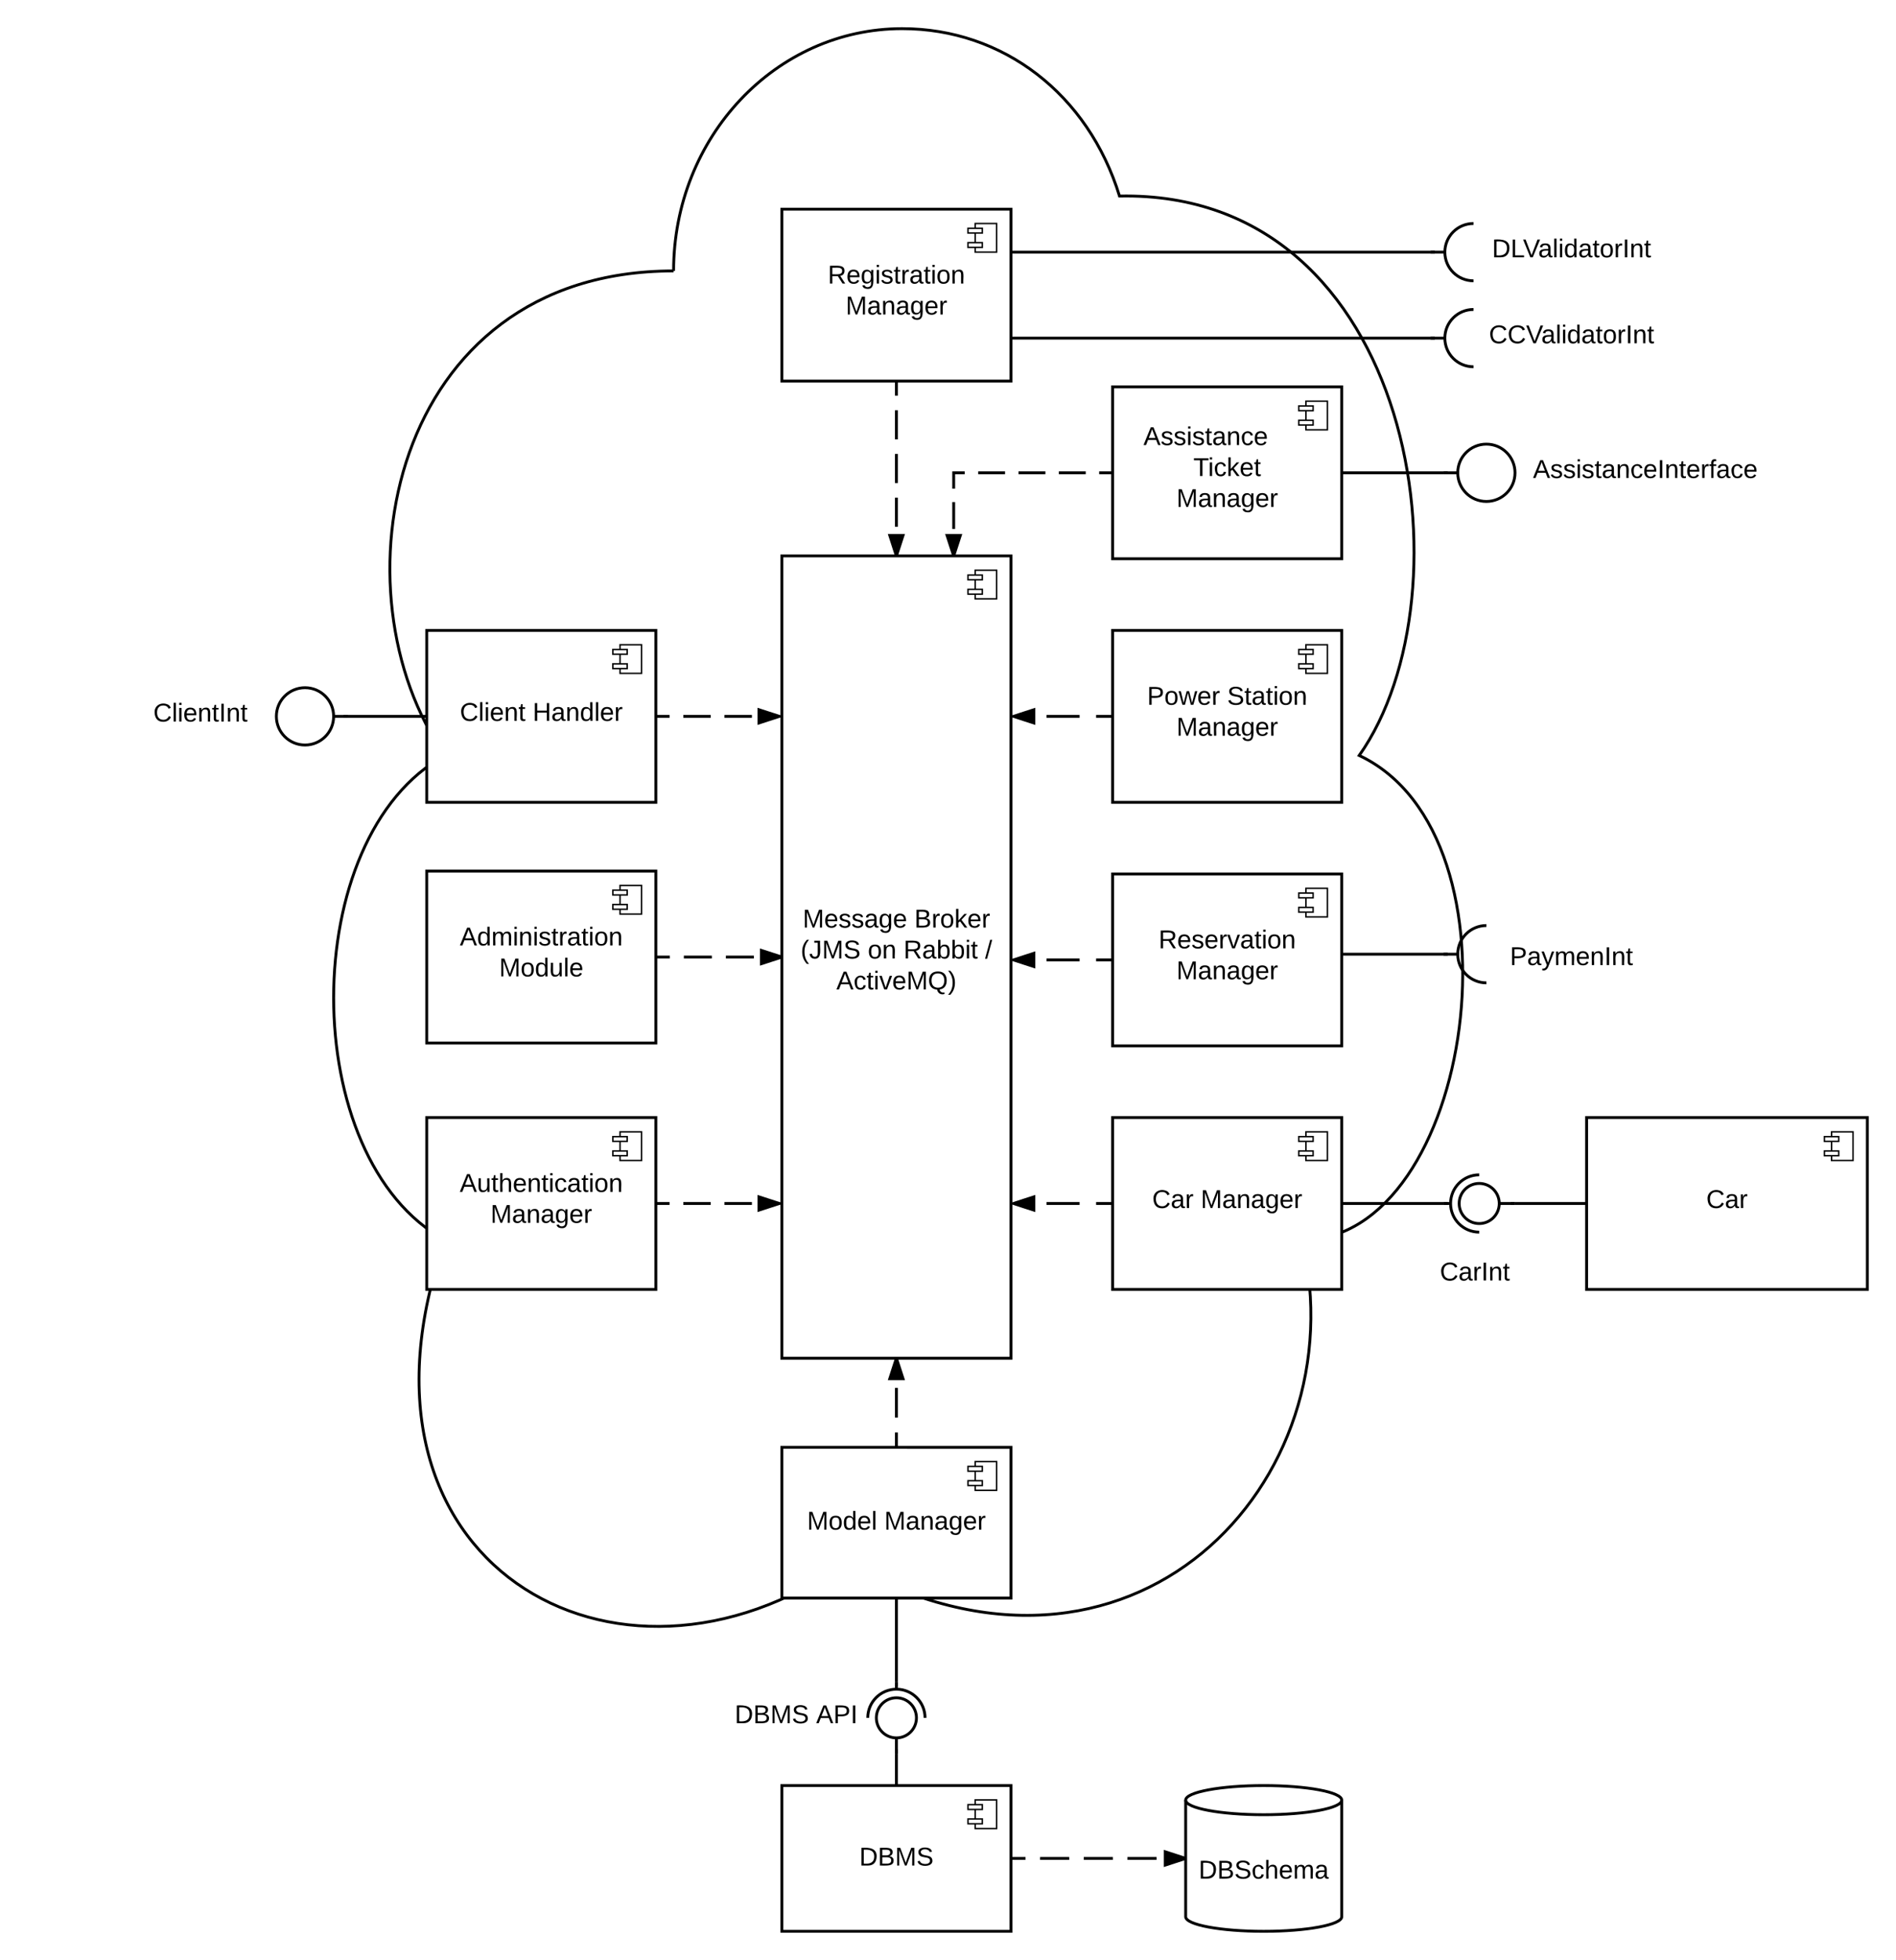 <svg xmlns="http://www.w3.org/2000/svg" xmlns:xlink="http://www.w3.org/1999/xlink" width="1324.06" height="1368"><g transform="translate(-12 -20)"><path d="M0 0h1360v1760H0z" fill="#fff"/><path d="M482.4 209.1C482.4 115.7 553.86 40 642 40c70.52 0 130 45.8 151.8 116.85 207.3-4.12 247.2 277.72 167.4 390.45 119.7 56.37 79.8 338.2-39.9 338.2 39.9 169.1-119.7 338.2-319.2 225.47-159.6 112.73-359.1 0-279.3-225.47-103.74-56.37-103.74-281.83 0-338.2-79.8-112.73-39.9-338.2 159.6-338.2z" stroke="#000" stroke-width="2" fill="#fff"/><use xlink:href="#a" transform="matrix(6.123233995736766e-17,1,-1,6.123233995736766e-17,1036,45) translate(559 399.9)"/><path d="M558 1266.27V1368h160v-101.73z" stroke="#000" stroke-width="2" fill="#fff"/><path d="M708 1276.27h-15v20h15z" stroke="#000" fill="#fff"/><path d="M698 1279.6h-10v3.34h10zm0 10h-10v3.34h10z" stroke="#000" fill="#fff"/><use xlink:href="#b" transform="matrix(1,0,0,1,558,1266.269) translate(54.055 55.837)"/><path d="M1120 800v120h196.06V800z" stroke="#000" stroke-width="2" fill="#fff"/><path d="M1306.06 810h-15v20h15z" stroke="#000" fill="#fff"/><path d="M1296.06 813.33h-10v3.34h10zm0 10h-10v3.34h10z" stroke="#000" fill="#fff"/><use xlink:href="#c" transform="matrix(1,0,0,1,1120,800) translate(83.555 63.15)"/><path d="M950 686h70" stroke="#000" stroke-width="2" fill="none"/><path d="M950 687h-1v-2h1zM1023 687h-3v-2h3z"/><path d="M32 490h240v60H32z" fill="none"/><use xlink:href="#d" transform="matrix(1,0,0,1,32,490) translate(87.075 33.6)"/><path d="M255 520h-10m-40 0c0-11.05 8.95-20 20-20s20 8.95 20 20-8.95 20-20 20-20-8.95-20-20z" stroke="#000" stroke-width="2" fill="#fff"/><path d="M894.48 880.14h294.1v60h-294.1z" fill="none"/><use xlink:href="#e" transform="matrix(1,0,0,1,894.478,880.137) translate(123.05 33.6)"/><path d="M1070 860h-11m-14-20c-11.05 0-20 8.95-20 20s8.95 20 20 20m-20-20h-5" stroke="#000" stroke-width="2" fill="none"/><path d="M1045 874c-7.73 0-14-6.27-14-14s6.27-14 14-14 14 6.27 14 14-6.27 14-14 14z" stroke="#000" stroke-width="2" fill="#fff"/><path d="M1045 840c-11.05 0-20 8.95-20 20s8.95 20 20 20 20-8.95 20-20-8.95-20-20-20z" fill="none"/><path d="M310 800v120h160V800z" stroke="#000" stroke-width="2" fill="#fff"/><path d="M460 810h-15v20h15z" stroke="#000" fill="#fff"/><path d="M450 813.33h-10v3.34h10zm0 10h-10v3.34h10z" stroke="#000" fill="#fff"/><use xlink:href="#f" transform="matrix(1,0,0,1,310,800) translate(23.055 51.9)"/><use xlink:href="#g" transform="matrix(1,0,0,1,310,800) translate(44.555 73.5)"/><path d="M558 166v120h160V166z" stroke="#000" stroke-width="2" fill="#fff"/><path d="M708 176h-15v20h15z" stroke="#000" fill="#fff"/><path d="M698 179.33h-10v3.34h10zm0 10h-10v3.34h10z" stroke="#000" fill="#fff"/><use xlink:href="#h" transform="matrix(1,0,0,1,558,166) translate(32.105 51.9)"/><use xlink:href="#g" transform="matrix(1,0,0,1,558,166) translate(44.555 73.5)"/><path d="M789 630v120h160V630z" stroke="#000" stroke-width="2" fill="#fff"/><path d="M939 640h-15v20h15z" stroke="#000" fill="#fff"/><path d="M929 643.33h-10v3.34h10zm0 10h-10v3.34h10z" stroke="#000" fill="#fff"/><use xlink:href="#i" transform="matrix(1,0,0,1,789,630) translate(32.08 51.9)"/><use xlink:href="#g" transform="matrix(1,0,0,1,789,630) translate(44.555 73.5)"/><path d="M789 800v120h160V800z" stroke="#000" stroke-width="2" fill="#fff"/><path d="M939 810h-15v20h15z" stroke="#000" fill="#fff"/><path d="M929 813.33h-10v3.34h10zm0 10h-10v3.34h10z" stroke="#000" fill="#fff"/><use xlink:href="#j" transform="matrix(1,0,0,1,789,800) translate(27.605 63.15)"/><use xlink:href="#g" transform="matrix(1,0,0,1,789,800) translate(61.505 63.15)"/><path d="M310 460v120h160V460z" stroke="#000" stroke-width="2" fill="#fff"/><path d="M460 470h-15v20h15z" stroke="#000" fill="#fff"/><path d="M450 473.33h-10v3.34h10zm0 10h-10v3.34h10z" stroke="#000" fill="#fff"/><use xlink:href="#k" transform="matrix(1,0,0,1,310,460) translate(23.155 63.15)"/><use xlink:href="#l" transform="matrix(1,0,0,1,310,460) translate(74.005 63.15)"/><path d="M310 520h-55" stroke="#000" stroke-width="2" fill="none"/><path d="M255 521h-3v-2h3z"/><path d="M718 196h293" stroke="#000" stroke-width="2" fill="none"/><path d="M1014 197h-3v-2h3z"/><path d="M558 1030.17v105.24h160v-105.23z" stroke="#000" stroke-width="2" fill="#fff"/><path d="M708 1040.17h-15v20h15z" stroke="#000" fill="#fff"/><path d="M698 1043.5h-10v3.34h10zm0 10h-10v3.34h10z" stroke="#000" fill="#fff"/><use xlink:href="#m" transform="matrix(1,0,0,1,558,1030.174) translate(17.605 57.462)"/><use xlink:href="#g" transform="matrix(1,0,0,1,558,1030.174) translate(71.505 57.462)"/><path d="M949 860h71" stroke="#000" stroke-width="2" fill="none"/><path d="M1023 861h-3v-2h3z"/><path d="M718 256h293" stroke="#000" stroke-width="2" fill="none"/><path d="M1014 257h-3v-2h3z"/><path d="M638 1135.4v58.6" stroke="#000" stroke-width="2" fill="none"/><path d="M639 1197h-2v-3h2z"/><path d="M638 1266.27V1244" stroke="#000" stroke-width="2" fill="none"/><path d="M639 1244h-2v-3h2z"/><path d="M310 628v120h160V628z" stroke="#000" stroke-width="2" fill="#fff"/><path d="M460 638h-15v20h15z" stroke="#000" fill="#fff"/><path d="M450 641.33h-10v3.34h10zm0 10h-10v3.34h10z" stroke="#000" fill="#fff"/><use xlink:href="#n" transform="matrix(1,0,0,1,310,628) translate(23.13 51.9)"/><use xlink:href="#o" transform="matrix(1,0,0,1,310,628) translate(50.555 73.5)"/><path d="M448 1193.65h240v50.87H448z" fill="none"/><use xlink:href="#p" transform="matrix(1,0,0,1,448,1193.652) translate(77.05 29.1)"/><use xlink:href="#q" transform="matrix(1,0,0,1,448,1193.652) translate(133.95 29.1)"/><path d="M638 1244v-11m20-14c0-11.05-8.95-20-20-20s-20 8.95-20 20m20-20v-5" stroke="#000" stroke-width="2" fill="none"/><path d="M624 1219c0-7.73 6.27-14 14-14s14 6.27 14 14-6.27 14-14 14-14-6.27-14-14z" stroke="#000" stroke-width="2" fill="#fff"/><path d="M658 1219c0-11.05-8.95-20-20-20s-20 8.95-20 20 8.95 20 20 20 20-8.95 20-20z" fill="none"/><path d="M789 460v120h160V460z" stroke="#000" stroke-width="2" fill="#fff"/><path d="M939 470h-15v20h15z" stroke="#000" fill="#fff"/><path d="M929 473.33h-10v3.34h10zm0 10h-10v3.34h10z" stroke="#000" fill="#fff"/><use xlink:href="#r" transform="matrix(1,0,0,1,789,460) translate(24.08 51.9)"/><use xlink:href="#s" transform="matrix(1,0,0,1,789,460) translate(79.98 51.9)"/><use xlink:href="#g" transform="matrix(1,0,0,1,789,460) translate(44.555 73.5)"/><path d="M558 408v560h160V408z" stroke="#000" stroke-width="2" fill="#fff"/><path d="M708 418h-15v20h15z" stroke="#000" fill="#fff"/><path d="M698 421.33h-10v3.34h10zm0 10h-10v3.34h10z" stroke="#000" fill="#fff"/><use xlink:href="#t" transform="matrix(1,0,0,1,558,408) translate(14.58 259.4)"/><use xlink:href="#u" transform="matrix(1,0,0,1,558,408) translate(92.53 259.4)"/><use xlink:href="#v" transform="matrix(1,0,0,1,558,408) translate(13.105 281)"/><use xlink:href="#w" transform="matrix(1,0,0,1,558,408) translate(60.005 281)"/><use xlink:href="#x" transform="matrix(1,0,0,1,558,408) translate(85.005 281)"/><use xlink:href="#y" transform="matrix(1,0,0,1,558,408) translate(141.905 281)"/><use xlink:href="#z" transform="matrix(1,0,0,1,558,408) translate(38.08 302.6)"/><path d="M789 860h-69.25" fill="none"/><path d="M789 860h-11.54m-11.54 0h-23.1m-11.53 0h-11.55" stroke="#000" stroke-width="2" fill="none"/><path d="M734 864.64L719.76 860l14.26-4.64z"/><path d="M735 866l-17-5.52v-.96l17-5.53zM723 860l10.03 3.26v-6.52z"/><path d="M789 690h-69.25" fill="none"/><path d="M789 690h-11.54m-11.54 0h-23.1m-11.53 0h-11.55" stroke="#000" stroke-width="2" fill="none"/><path d="M734 694.64L719.76 690l14.26-4.64z"/><path d="M735 696l-17-5.52v-.96l17-5.53zM723 690l10.03 3.26v-6.52z"/><path d="M789 520h-69.25" fill="none"/><path d="M789 520h-11.54m-11.54 0h-23.1m-11.53 0h-11.55" stroke="#000" stroke-width="2" fill="none"/><path d="M734 524.64L719.76 520l14.26-4.64z"/><path d="M735 526l-17-5.52v-.96l17-5.53zM723 520l10.03 3.26v-6.52z"/><path d="M470 688h88" fill="none"/><path d="M470 688h9.78m9.78 0h19.55m9.8 0h19.54m9.78 0H558" stroke="#000" stroke-width="2" fill="none"/><path d="M558 688l-14.27 4.64v-9.28z"/><path d="M558 686.95v2.1L542.73 694v-12zm-13.27 4.3l10.03-3.25-10.03-3.26z"/><path d="M638 286v122" fill="none"/><path d="M638 286v10.17m0 10.16v20.34m0 10.16v20.34m0 10.16v20.34m0 10.16V408" stroke="#000" stroke-width="2" fill="none"/><path d="M638 408l-4.64-14.27h9.28z"/><path d="M639.05 408h-2.1L632 392.73h12zm-4.3-13.27l3.25 10.03 3.26-10.03z"/><path d="M470 520h86.25" fill="none"/><path d="M470 520h9.58m9.6 0h19.16m9.58 0h19.17m9.57 0h9.58" stroke="#000" stroke-width="2" fill="none"/><path d="M556.25 520L542 524.64v-9.28z"/><path d="M558 519.52v.96L541 526v-12zm-15 3.74L553 520 543 516.74z"/><path d="M638 1030.17V968" fill="none"/><path d="M638 1030.17v-10.36m0-10.35v-20.73m0-10.36V968" stroke="#000" stroke-width="2" fill="none"/><path d="M642.64 982.27h-9.28L638 968z"/><path d="M644 983.27h-12l4.95-15.27h2.1zm-9.26-2h6.52L638 971.24z"/><path d="M470 860h86.25" fill="none"/><path d="M470 860h9.58m9.6 0h19.16m9.58 0h19.17m9.57 0h9.58" stroke="#000" stroke-width="2" fill="none"/><path d="M556.25 860L542 864.64v-9.28z"/><path d="M558 859.52v.96L541 866v-12zm-15 3.74L553 860 543 856.74z"/><path d="M949 1357.83c0 5.62-24.4 10.17-54.5 10.17s-54.5-4.55-54.5-10.17v-81.4c0-5.6 24.4-10.16 54.5-10.16s54.5 4.55 54.5 10.17z" stroke="#000" stroke-width="2" fill="#fff"/><path d="M949 1276.44c0 5.62-24.4 10.18-54.5 10.18s-54.5-4.56-54.5-10.18" stroke="#000" stroke-width="2" fill="none"/><use xlink:href="#A" transform="matrix(1,0,0,1,845,1291.615) translate(4.05 39.6)"/><path d="M718 1317.13h122" fill="none"/><path d="M718 1317.13h10.17m10.16 0h20.34m10.16 0h20.34m10.16 0h20.34m10.16 0H840" stroke="#000" stroke-width="2" fill="none"/><path d="M840 1317.13l-14.27 4.64v-9.27z"/><path d="M840 1316.08v2.1l-15.27 4.97v-12.03zm-13.27 4.3l10.03-3.25-10.03-3.25z"/><path d="M962 166h294.1v60H962z" fill="none"/><use xlink:href="#B" transform="matrix(1,0,0,1,962,166) translate(91.95 33.6)"/><g fill="none"><path d="M1021 196h-10m30 20c-11.05 0-20-8.95-20-20s8.95-20 20-20" stroke="#000" stroke-width="2"/><path d="M1041 216c-11.05 0-20-8.95-20-20s8.95-20 20-20z"/></g><path d="M962 226h294.1v60H962z" fill="none"/><use xlink:href="#C" transform="matrix(1,0,0,1,962,226) translate(89.8 33.6)"/><g fill="none"><path d="M1021 256h-10m30 20c-11.05 0-20-8.95-20-20s8.95-20 20-20" stroke="#000" stroke-width="2"/><path d="M1041 276c-11.05 0-20-8.95-20-20s8.95-20 20-20z"/></g><path d="M961.9 660H1256v60H961.9z" fill="none"/><g><use xlink:href="#D" transform="matrix(1,0,0,1,961.906,660) translate(104.525 33.6)"/></g><g fill="none"><path d="M1030 686h-10m30 20c-11.05 0-20-8.95-20-20s8.95-20 20-20" stroke="#000" stroke-width="2"/><path d="M1050 706c-11.05 0-20-8.95-20-20s8.95-20 20-20z"/></g><path d="M1120 860h-50" stroke="#000" stroke-width="2" fill="none"/><path d="M1070 861h-3v-2h3z"/><path d="M789 290v120h160V290z" stroke="#000" stroke-width="2" fill="#fff"/><path d="M939 300h-15v20h15z" stroke="#000" fill="#fff"/><path d="M929 303.33h-10v3.34h10zm0 10h-10v3.34h10z" stroke="#000" fill="#fff"/><g><use xlink:href="#E" transform="matrix(1,0,0,1,789,290) translate(21.53 40.65)"/><use xlink:href="#F" transform="matrix(1,0,0,1,789,290) translate(56.38 62.25)"/><use xlink:href="#G" transform="matrix(1,0,0,1,789,290) translate(44.555 83.85)"/></g><path d="M789 350H678v58" fill="none"/><path d="M789 350h-9.4m-9.38 0h-18.78m-9.38 0h-18.78m-9.4 0h-18.77m-9.38 0H678v11.06m0 9.38v18.78m0 9.4V408" stroke="#000" stroke-width="2" fill="none"/><path d="M678 408l-4.64-14.27h9.28z"/><path d="M679.05 408h-2.1L672 392.73h12zm-4.3-13.27l3.25 10.03 3.26-10.03z"/><path d="M949 350h71" stroke="#000" stroke-width="2" fill="none"/><path d="M1023 351h-3v-2h3z"/><path d="M1041 320h240v60h-240z" fill="none"/><g><use xlink:href="#H" transform="matrix(1,0,0,1,1041,320) translate(41.55 33.6)"/></g><path d="M1020 350h10m40 0c0 11.05-8.95 20-20 20s-20-8.95-20-20 8.95-20 20-20 20 8.95 20 20z" stroke="#000" stroke-width="2" fill="#fff"/><defs><path d="M30-248c118-7 216 8 213 122C240-48 200 0 122 0H30v-248zM63-27c89 8 146-16 146-99s-60-101-146-95v194" id="I"/><path d="M160-131c35 5 61 23 61 61C221 17 115-2 30 0v-248c76 3 177-17 177 60 0 33-19 50-47 57zm-97-11c50-1 110 9 110-42 0-47-63-36-110-37v79zm0 115c55-2 124 14 124-45 0-56-70-42-124-44v89" id="J"/><path d="M240 0l2-218c-23 76-54 145-80 218h-23L58-218 59 0H30v-248h44l77 211c21-75 51-140 76-211h43V0h-30" id="K"/><path d="M185-189c-5-48-123-54-124 2 14 75 158 14 163 119 3 78-121 87-175 55-17-10-28-26-33-46l33-7c5 56 141 63 141-1 0-78-155-14-162-118-5-82 145-84 179-34 5 7 8 16 11 25" id="L"/><g id="b"><use transform="matrix(0.05,0,0,0.05,0,0)" xlink:href="#I"/><use transform="matrix(0.05,0,0,0.05,12.95,0)" xlink:href="#J"/><use transform="matrix(0.05,0,0,0.05,24.95,0)" xlink:href="#K"/><use transform="matrix(0.05,0,0,0.05,39.9,0)" xlink:href="#L"/></g><path d="M212-179c-10-28-35-45-73-45-59 0-87 40-87 99 0 60 29 101 89 101 43 0 62-24 78-52l27 14C228-24 195 4 139 4 59 4 22-46 18-125c-6-104 99-153 187-111 19 9 31 26 39 46" id="M"/><path d="M141-36C126-15 110 5 73 4 37 3 15-17 15-53c-1-64 63-63 125-63 3-35-9-54-41-54-24 1-41 7-42 31l-33-3c5-37 33-52 76-52 45 0 72 20 72 64v82c-1 20 7 32 28 27v20c-31 9-61-2-59-35zM48-53c0 20 12 33 32 33 41-3 63-29 60-74-43 2-92-5-92 41" id="N"/><path d="M114-163C36-179 61-72 57 0H25l-1-190h30c1 12-1 29 2 39 6-27 23-49 58-41v29" id="O"/><g id="c"><use transform="matrix(0.05,0,0,0.05,0,0)" xlink:href="#M"/><use transform="matrix(0.05,0,0,0.05,12.95,0)" xlink:href="#N"/><use transform="matrix(0.05,0,0,0.05,22.95,0)" xlink:href="#O"/></g><path d="M24 0v-261h32V0H24" id="P"/><path d="M24-231v-30h32v30H24zM24 0v-190h32V0H24" id="Q"/><path d="M100-194c63 0 86 42 84 106H49c0 40 14 67 53 68 26 1 43-12 49-29l28 8c-11 28-37 45-77 45C44 4 14-33 15-96c1-61 26-98 85-98zm52 81c6-60-76-77-97-28-3 7-6 17-6 28h103" id="R"/><path d="M117-194c89-4 53 116 60 194h-32v-121c0-31-8-49-39-48C34-167 62-67 57 0H25l-1-190h30c1 10-1 24 2 32 11-22 29-35 61-36" id="S"/><path d="M59-47c-2 24 18 29 38 22v24C64 9 27 4 27-40v-127H5v-23h24l9-43h21v43h35v23H59v120" id="T"/><path d="M33 0v-248h34V0H33" id="U"/><g id="d"><use transform="matrix(0.05,0,0,0.05,0,0)" xlink:href="#M"/><use transform="matrix(0.05,0,0,0.05,12.95,0)" xlink:href="#P"/><use transform="matrix(0.05,0,0,0.05,16.9,0)" xlink:href="#Q"/><use transform="matrix(0.05,0,0,0.05,20.85,0)" xlink:href="#R"/><use transform="matrix(0.05,0,0,0.05,30.85,0)" xlink:href="#S"/><use transform="matrix(0.05,0,0,0.05,40.85,0)" xlink:href="#T"/><use transform="matrix(0.05,0,0,0.05,45.85,0)" xlink:href="#U"/><use transform="matrix(0.05,0,0,0.05,50.85,0)" xlink:href="#S"/><use transform="matrix(0.05,0,0,0.05,60.85,0)" xlink:href="#T"/></g><g id="e"><use transform="matrix(0.05,0,0,0.05,0,0)" xlink:href="#M"/><use transform="matrix(0.05,0,0,0.05,12.95,0)" xlink:href="#N"/><use transform="matrix(0.05,0,0,0.05,22.95,0)" xlink:href="#O"/><use transform="matrix(0.05,0,0,0.05,28.9,0)" xlink:href="#U"/><use transform="matrix(0.05,0,0,0.05,33.9,0)" xlink:href="#S"/><use transform="matrix(0.05,0,0,0.05,43.9,0)" xlink:href="#T"/></g><path d="M205 0l-28-72H64L36 0H1l101-248h38L239 0h-34zm-38-99l-47-123c-12 45-31 82-46 123h93" id="V"/><path d="M84 4C-5 8 30-112 23-190h32v120c0 31 7 50 39 49 72-2 45-101 50-169h31l1 190h-30c-1-10 1-25-2-33-11 22-28 36-60 37" id="W"/><path d="M106-169C34-169 62-67 57 0H25v-261h32l-1 103c12-21 28-36 61-36 89 0 53 116 60 194h-32v-121c2-32-8-49-39-48" id="X"/><path d="M96-169c-40 0-48 33-48 73s9 75 48 75c24 0 41-14 43-38l32 2c-6 37-31 61-74 61-59 0-76-41-82-99-10-93 101-131 147-64 4 7 5 14 7 22l-32 3c-4-21-16-35-41-35" id="Y"/><path d="M100-194c62-1 85 37 85 99 1 63-27 99-86 99S16-35 15-95c0-66 28-99 85-99zM99-20c44 1 53-31 53-75 0-43-8-75-51-75s-53 32-53 75 10 74 51 75" id="Z"/><g id="f"><use transform="matrix(0.05,0,0,0.05,0,0)" xlink:href="#V"/><use transform="matrix(0.05,0,0,0.05,12,0)" xlink:href="#W"/><use transform="matrix(0.05,0,0,0.05,22,0)" xlink:href="#T"/><use transform="matrix(0.05,0,0,0.05,27,0)" xlink:href="#X"/><use transform="matrix(0.05,0,0,0.05,37,0)" xlink:href="#R"/><use transform="matrix(0.05,0,0,0.05,47,0)" xlink:href="#S"/><use transform="matrix(0.05,0,0,0.05,57,0)" xlink:href="#T"/><use transform="matrix(0.05,0,0,0.05,62,0)" xlink:href="#Q"/><use transform="matrix(0.05,0,0,0.05,65.95,0)" xlink:href="#Y"/><use transform="matrix(0.05,0,0,0.05,74.95,0)" xlink:href="#N"/><use transform="matrix(0.05,0,0,0.05,84.95,0)" xlink:href="#T"/><use transform="matrix(0.05,0,0,0.05,89.95,0)" xlink:href="#Q"/><use transform="matrix(0.05,0,0,0.05,93.9,0)" xlink:href="#Z"/><use transform="matrix(0.05,0,0,0.05,103.9,0)" xlink:href="#S"/></g><path d="M177-190C167-65 218 103 67 71c-23-6-38-20-44-43l32-5c15 47 100 32 89-28v-30C133-14 115 1 83 1 29 1 15-40 15-95c0-56 16-97 71-98 29-1 48 16 59 35 1-10 0-23 2-32h30zM94-22c36 0 50-32 50-73 0-42-14-75-50-75-39 0-46 34-46 75s6 73 46 73" id="aa"/><g id="g"><use transform="matrix(0.05,0,0,0.05,0,0)" xlink:href="#K"/><use transform="matrix(0.05,0,0,0.05,14.95,0)" xlink:href="#N"/><use transform="matrix(0.05,0,0,0.05,24.95,0)" xlink:href="#S"/><use transform="matrix(0.05,0,0,0.05,34.95,0)" xlink:href="#N"/><use transform="matrix(0.05,0,0,0.05,44.95,0)" xlink:href="#aa"/><use transform="matrix(0.05,0,0,0.05,54.95,0)" xlink:href="#R"/><use transform="matrix(0.05,0,0,0.05,64.95,0)" xlink:href="#O"/></g><path d="M233-177c-1 41-23 64-60 70L243 0h-38l-65-103H63V0H30v-248c88 3 205-21 203 71zM63-129c60-2 137 13 137-47 0-61-80-42-137-45v92" id="ab"/><path d="M135-143c-3-34-86-38-87 0 15 53 115 12 119 90S17 21 10-45l28-5c4 36 97 45 98 0-10-56-113-15-118-90-4-57 82-63 122-42 12 7 21 19 24 35" id="ac"/><g id="h"><use transform="matrix(0.05,0,0,0.05,0,0)" xlink:href="#ab"/><use transform="matrix(0.05,0,0,0.05,12.95,0)" xlink:href="#R"/><use transform="matrix(0.05,0,0,0.05,22.95,0)" xlink:href="#aa"/><use transform="matrix(0.05,0,0,0.05,32.95,0)" xlink:href="#Q"/><use transform="matrix(0.05,0,0,0.05,36.9,0)" xlink:href="#ac"/><use transform="matrix(0.05,0,0,0.05,45.9,0)" xlink:href="#T"/><use transform="matrix(0.05,0,0,0.05,50.9,0)" xlink:href="#O"/><use transform="matrix(0.05,0,0,0.05,56.85,0)" xlink:href="#N"/><use transform="matrix(0.05,0,0,0.05,66.85,0)" xlink:href="#T"/><use transform="matrix(0.05,0,0,0.05,71.85,0)" xlink:href="#Q"/><use transform="matrix(0.05,0,0,0.05,75.8,0)" xlink:href="#Z"/><use transform="matrix(0.05,0,0,0.05,85.8,0)" xlink:href="#S"/></g><path d="M108 0H70L1-190h34L89-25l56-165h34" id="ad"/><g id="i"><use transform="matrix(0.05,0,0,0.05,0,0)" xlink:href="#ab"/><use transform="matrix(0.05,0,0,0.05,12.95,0)" xlink:href="#R"/><use transform="matrix(0.05,0,0,0.05,22.95,0)" xlink:href="#ac"/><use transform="matrix(0.05,0,0,0.05,31.95,0)" xlink:href="#R"/><use transform="matrix(0.05,0,0,0.05,41.95,0)" xlink:href="#O"/><use transform="matrix(0.05,0,0,0.05,47.9,0)" xlink:href="#ad"/><use transform="matrix(0.05,0,0,0.05,56.9,0)" xlink:href="#N"/><use transform="matrix(0.05,0,0,0.05,66.9,0)" xlink:href="#T"/><use transform="matrix(0.05,0,0,0.05,71.9,0)" xlink:href="#Q"/><use transform="matrix(0.05,0,0,0.05,75.85,0)" xlink:href="#Z"/><use transform="matrix(0.05,0,0,0.05,85.85,0)" xlink:href="#S"/></g><g id="j"><use transform="matrix(0.05,0,0,0.05,0,0)" xlink:href="#M"/><use transform="matrix(0.05,0,0,0.05,12.95,0)" xlink:href="#N"/><use transform="matrix(0.05,0,0,0.05,22.95,0)" xlink:href="#O"/></g><g id="k"><use transform="matrix(0.05,0,0,0.05,0,0)" xlink:href="#M"/><use transform="matrix(0.05,0,0,0.05,12.95,0)" xlink:href="#P"/><use transform="matrix(0.05,0,0,0.05,16.9,0)" xlink:href="#Q"/><use transform="matrix(0.05,0,0,0.05,20.85,0)" xlink:href="#R"/><use transform="matrix(0.05,0,0,0.05,30.85,0)" xlink:href="#S"/><use transform="matrix(0.05,0,0,0.05,40.85,0)" xlink:href="#T"/></g><path d="M197 0v-115H63V0H30v-248h33v105h134v-105h34V0h-34" id="ae"/><path d="M85-194c31 0 48 13 60 33l-1-100h32l1 261h-30c-2-10 0-23-3-31C134-8 116 4 85 4 32 4 16-35 15-94c0-66 23-100 70-100zm9 24c-40 0-46 34-46 75 0 40 6 74 45 74 42 0 51-32 51-76 0-42-9-74-50-73" id="af"/><g id="l"><use transform="matrix(0.05,0,0,0.05,0,0)" xlink:href="#ae"/><use transform="matrix(0.05,0,0,0.05,12.95,0)" xlink:href="#N"/><use transform="matrix(0.05,0,0,0.05,22.95,0)" xlink:href="#S"/><use transform="matrix(0.05,0,0,0.05,32.95,0)" xlink:href="#af"/><use transform="matrix(0.05,0,0,0.05,42.95,0)" xlink:href="#P"/><use transform="matrix(0.05,0,0,0.05,46.9,0)" xlink:href="#R"/><use transform="matrix(0.05,0,0,0.05,56.9,0)" xlink:href="#O"/></g><g id="m"><use transform="matrix(0.05,0,0,0.05,0,0)" xlink:href="#K"/><use transform="matrix(0.05,0,0,0.05,14.95,0)" xlink:href="#Z"/><use transform="matrix(0.05,0,0,0.05,24.95,0)" xlink:href="#af"/><use transform="matrix(0.05,0,0,0.05,34.95,0)" xlink:href="#R"/><use transform="matrix(0.05,0,0,0.05,44.95,0)" xlink:href="#P"/></g><path d="M210-169c-67 3-38 105-44 169h-31v-121c0-29-5-50-35-48C34-165 62-65 56 0H25l-1-190h30c1 10-1 24 2 32 10-44 99-50 107 0 11-21 27-35 58-36 85-2 47 119 55 194h-31v-121c0-29-5-49-35-48" id="ag"/><g id="n"><use transform="matrix(0.05,0,0,0.05,0,0)" xlink:href="#V"/><use transform="matrix(0.05,0,0,0.05,12,0)" xlink:href="#af"/><use transform="matrix(0.05,0,0,0.05,22,0)" xlink:href="#ag"/><use transform="matrix(0.05,0,0,0.05,36.95,0)" xlink:href="#Q"/><use transform="matrix(0.05,0,0,0.05,40.9,0)" xlink:href="#S"/><use transform="matrix(0.05,0,0,0.05,50.9,0)" xlink:href="#Q"/><use transform="matrix(0.05,0,0,0.05,54.85,0)" xlink:href="#ac"/><use transform="matrix(0.05,0,0,0.05,63.85,0)" xlink:href="#T"/><use transform="matrix(0.05,0,0,0.05,68.85,0)" xlink:href="#O"/><use transform="matrix(0.05,0,0,0.05,74.8,0)" xlink:href="#N"/><use transform="matrix(0.05,0,0,0.05,84.8,0)" xlink:href="#T"/><use transform="matrix(0.05,0,0,0.05,89.8,0)" xlink:href="#Q"/><use transform="matrix(0.05,0,0,0.05,93.75,0)" xlink:href="#Z"/><use transform="matrix(0.05,0,0,0.05,103.75,0)" xlink:href="#S"/></g><g id="o"><use transform="matrix(0.05,0,0,0.05,0,0)" xlink:href="#K"/><use transform="matrix(0.05,0,0,0.05,14.95,0)" xlink:href="#Z"/><use transform="matrix(0.05,0,0,0.05,24.95,0)" xlink:href="#af"/><use transform="matrix(0.05,0,0,0.05,34.95,0)" xlink:href="#W"/><use transform="matrix(0.05,0,0,0.05,44.95,0)" xlink:href="#P"/><use transform="matrix(0.05,0,0,0.05,48.9,0)" xlink:href="#R"/></g><g id="p"><use transform="matrix(0.05,0,0,0.05,0,0)" xlink:href="#I"/><use transform="matrix(0.05,0,0,0.05,12.95,0)" xlink:href="#J"/><use transform="matrix(0.05,0,0,0.05,24.95,0)" xlink:href="#K"/><use transform="matrix(0.05,0,0,0.05,39.9,0)" xlink:href="#L"/></g><path d="M30-248c87 1 191-15 191 75 0 78-77 80-158 76V0H30v-248zm33 125c57 0 124 11 124-50 0-59-68-47-124-48v98" id="ah"/><g id="q"><use transform="matrix(0.05,0,0,0.05,0,0)" xlink:href="#V"/><use transform="matrix(0.05,0,0,0.05,12,0)" xlink:href="#ah"/><use transform="matrix(0.05,0,0,0.05,24,0)" xlink:href="#U"/></g><path d="M206 0h-36l-40-164L89 0H53L-1-190h32L70-26l43-164h34l41 164 42-164h31" id="ai"/><g id="r"><use transform="matrix(0.05,0,0,0.05,0,0)" xlink:href="#ah"/><use transform="matrix(0.05,0,0,0.05,12,0)" xlink:href="#Z"/><use transform="matrix(0.05,0,0,0.05,22,0)" xlink:href="#ai"/><use transform="matrix(0.05,0,0,0.05,34.95,0)" xlink:href="#R"/><use transform="matrix(0.05,0,0,0.05,44.95,0)" xlink:href="#O"/></g><g id="s"><use transform="matrix(0.05,0,0,0.05,0,0)" xlink:href="#L"/><use transform="matrix(0.05,0,0,0.05,12,0)" xlink:href="#T"/><use transform="matrix(0.05,0,0,0.05,17,0)" xlink:href="#N"/><use transform="matrix(0.05,0,0,0.05,27,0)" xlink:href="#T"/><use transform="matrix(0.05,0,0,0.05,32,0)" xlink:href="#Q"/><use transform="matrix(0.05,0,0,0.05,35.95,0)" xlink:href="#Z"/><use transform="matrix(0.05,0,0,0.05,45.95,0)" xlink:href="#S"/></g><g id="t"><use transform="matrix(0.05,0,0,0.05,0,0)" xlink:href="#K"/><use transform="matrix(0.05,0,0,0.05,14.95,0)" xlink:href="#R"/><use transform="matrix(0.05,0,0,0.05,24.95,0)" xlink:href="#ac"/><use transform="matrix(0.05,0,0,0.05,33.95,0)" xlink:href="#ac"/><use transform="matrix(0.05,0,0,0.05,42.95,0)" xlink:href="#N"/><use transform="matrix(0.05,0,0,0.05,52.95,0)" xlink:href="#aa"/><use transform="matrix(0.05,0,0,0.05,62.95,0)" xlink:href="#R"/></g><path d="M143 0L79-87 56-68V0H24v-261h32v163l83-92h37l-77 82L181 0h-38" id="aj"/><g id="u"><use transform="matrix(0.05,0,0,0.05,0,0)" xlink:href="#J"/><use transform="matrix(0.05,0,0,0.05,12,0)" xlink:href="#O"/><use transform="matrix(0.05,0,0,0.05,17.95,0)" xlink:href="#Z"/><use transform="matrix(0.05,0,0,0.05,27.95,0)" xlink:href="#aj"/><use transform="matrix(0.05,0,0,0.05,36.95,0)" xlink:href="#R"/><use transform="matrix(0.05,0,0,0.05,46.95,0)" xlink:href="#O"/></g><path d="M87 75C49 33 22-17 22-94c0-76 28-126 65-167h31c-38 41-64 92-64 168S80 34 118 75H87" id="ak"/><path d="M153-248C145-148 188 4 80 4 36 3 13-21 6-62l32-5c4 25 16 42 43 43 27 0 39-20 39-49v-147H72v-28h81" id="al"/><g id="v"><use transform="matrix(0.05,0,0,0.05,0,0)" xlink:href="#ak"/><use transform="matrix(0.05,0,0,0.05,5.95,0)" xlink:href="#al"/><use transform="matrix(0.05,0,0,0.05,14.95,0)" xlink:href="#K"/><use transform="matrix(0.05,0,0,0.05,29.9,0)" xlink:href="#L"/></g><g id="w"><use transform="matrix(0.05,0,0,0.05,0,0)" xlink:href="#Z"/><use transform="matrix(0.05,0,0,0.05,10,0)" xlink:href="#S"/></g><path d="M115-194c53 0 69 39 70 98 0 66-23 100-70 100C84 3 66-7 56-30L54 0H23l1-261h32v101c10-23 28-34 59-34zm-8 174c40 0 45-34 45-75 0-40-5-75-45-74-42 0-51 32-51 76 0 43 10 73 51 73" id="am"/><g id="x"><use transform="matrix(0.05,0,0,0.05,0,0)" xlink:href="#ab"/><use transform="matrix(0.05,0,0,0.05,12.95,0)" xlink:href="#N"/><use transform="matrix(0.05,0,0,0.05,22.95,0)" xlink:href="#am"/><use transform="matrix(0.05,0,0,0.05,32.95,0)" xlink:href="#am"/><use transform="matrix(0.05,0,0,0.05,42.95,0)" xlink:href="#Q"/><use transform="matrix(0.05,0,0,0.05,46.9,0)" xlink:href="#T"/></g><path d="M0 4l72-265h28L28 4H0" id="an"/><use transform="matrix(0.05,0,0,0.05,0,0)" xlink:href="#an" id="y"/><path d="M140-251c81 0 123 46 123 126C263-53 228-8 163 1c7 30 30 48 69 40v23c-55 16-95-15-103-61C56-3 17-48 17-125c0-80 42-126 123-126zm0 227c63 0 89-41 89-101s-29-99-89-99c-61 0-89 39-89 99S79-25 140-24" id="ao"/><path d="M33-261c38 41 65 92 65 168S71 34 33 75H2C39 34 66-17 66-93S39-220 2-261h31" id="ap"/><g id="z"><use transform="matrix(0.05,0,0,0.05,0,0)" xlink:href="#V"/><use transform="matrix(0.05,0,0,0.05,12,0)" xlink:href="#Y"/><use transform="matrix(0.05,0,0,0.05,21,0)" xlink:href="#T"/><use transform="matrix(0.05,0,0,0.05,26,0)" xlink:href="#Q"/><use transform="matrix(0.05,0,0,0.05,29.95,0)" xlink:href="#ad"/><use transform="matrix(0.05,0,0,0.05,38.95,0)" xlink:href="#R"/><use transform="matrix(0.05,0,0,0.05,48.95,0)" xlink:href="#K"/><use transform="matrix(0.05,0,0,0.05,63.9,0)" xlink:href="#ao"/><use transform="matrix(0.05,0,0,0.05,77.9,0)" xlink:href="#ap"/></g><g id="A"><use transform="matrix(0.05,0,0,0.05,0,0)" xlink:href="#I"/><use transform="matrix(0.05,0,0,0.05,12.95,0)" xlink:href="#J"/><use transform="matrix(0.05,0,0,0.05,24.95,0)" xlink:href="#L"/><use transform="matrix(0.05,0,0,0.05,36.95,0)" xlink:href="#Y"/><use transform="matrix(0.05,0,0,0.05,45.95,0)" xlink:href="#X"/><use transform="matrix(0.05,0,0,0.05,55.95,0)" xlink:href="#R"/><use transform="matrix(0.05,0,0,0.05,65.95,0)" xlink:href="#ag"/><use transform="matrix(0.05,0,0,0.05,80.9,0)" xlink:href="#N"/></g><path d="M30 0v-248h33v221h125V0H30" id="aq"/><path d="M137 0h-34L2-248h35l83 218 83-218h36" id="ar"/><g id="B"><use transform="matrix(0.05,0,0,0.05,0,0)" xlink:href="#I"/><use transform="matrix(0.05,0,0,0.05,12.95,0)" xlink:href="#aq"/><use transform="matrix(0.05,0,0,0.05,21.6,0)" xlink:href="#ar"/><use transform="matrix(0.05,0,0,0.05,32.25,0)" xlink:href="#N"/><use transform="matrix(0.05,0,0,0.05,42.25,0)" xlink:href="#P"/><use transform="matrix(0.05,0,0,0.05,46.2,0)" xlink:href="#Q"/><use transform="matrix(0.05,0,0,0.05,50.15,0)" xlink:href="#af"/><use transform="matrix(0.05,0,0,0.05,60.15,0)" xlink:href="#N"/><use transform="matrix(0.05,0,0,0.05,70.15,0)" xlink:href="#T"/><use transform="matrix(0.05,0,0,0.05,75.15,0)" xlink:href="#Z"/><use transform="matrix(0.05,0,0,0.05,85.15,0)" xlink:href="#O"/><use transform="matrix(0.05,0,0,0.05,91.1,0)" xlink:href="#U"/><use transform="matrix(0.05,0,0,0.05,96.1,0)" xlink:href="#S"/><use transform="matrix(0.05,0,0,0.05,106.1,0)" xlink:href="#T"/></g><g id="C"><use transform="matrix(0.05,0,0,0.05,0,0)" xlink:href="#M"/><use transform="matrix(0.05,0,0,0.05,12.95,0)" xlink:href="#M"/><use transform="matrix(0.05,0,0,0.05,25.9,0)" xlink:href="#ar"/><use transform="matrix(0.05,0,0,0.05,36.55,0)" xlink:href="#N"/><use transform="matrix(0.05,0,0,0.05,46.55,0)" xlink:href="#P"/><use transform="matrix(0.05,0,0,0.05,50.5,0)" xlink:href="#Q"/><use transform="matrix(0.05,0,0,0.05,54.45,0)" xlink:href="#af"/><use transform="matrix(0.05,0,0,0.05,64.45,0)" xlink:href="#N"/><use transform="matrix(0.05,0,0,0.05,74.45,0)" xlink:href="#T"/><use transform="matrix(0.05,0,0,0.05,79.45,0)" xlink:href="#Z"/><use transform="matrix(0.05,0,0,0.05,89.45,0)" xlink:href="#O"/><use transform="matrix(0.05,0,0,0.05,95.4,0)" xlink:href="#U"/><use transform="matrix(0.05,0,0,0.05,100.4,0)" xlink:href="#S"/><use transform="matrix(0.05,0,0,0.05,110.4,0)" xlink:href="#T"/></g><path d="M179-190L93 31C79 59 56 82 12 73V49c39 6 53-20 64-50L1-190h34L92-34l54-156h33" id="as"/><g id="D"><use transform="matrix(0.05,0,0,0.05,0,0)" xlink:href="#ah"/><use transform="matrix(0.05,0,0,0.05,12,0)" xlink:href="#N"/><use transform="matrix(0.05,0,0,0.05,22,0)" xlink:href="#as"/><use transform="matrix(0.05,0,0,0.05,31,0)" xlink:href="#ag"/><use transform="matrix(0.05,0,0,0.05,45.95,0)" xlink:href="#R"/><use transform="matrix(0.05,0,0,0.05,55.95,0)" xlink:href="#S"/><use transform="matrix(0.05,0,0,0.05,65.95,0)" xlink:href="#U"/><use transform="matrix(0.05,0,0,0.05,70.95,0)" xlink:href="#S"/><use transform="matrix(0.05,0,0,0.05,80.95,0)" xlink:href="#T"/></g><g id="E"><use transform="matrix(0.05,0,0,0.05,0,0)" xlink:href="#V"/><use transform="matrix(0.05,0,0,0.05,12,0)" xlink:href="#ac"/><use transform="matrix(0.05,0,0,0.05,21,0)" xlink:href="#ac"/><use transform="matrix(0.05,0,0,0.05,30,0)" xlink:href="#Q"/><use transform="matrix(0.05,0,0,0.05,33.95,0)" xlink:href="#ac"/><use transform="matrix(0.05,0,0,0.05,42.95,0)" xlink:href="#T"/><use transform="matrix(0.05,0,0,0.05,47.95,0)" xlink:href="#N"/><use transform="matrix(0.05,0,0,0.05,57.95,0)" xlink:href="#S"/><use transform="matrix(0.05,0,0,0.05,67.95,0)" xlink:href="#Y"/><use transform="matrix(0.05,0,0,0.05,76.95,0)" xlink:href="#R"/></g><path d="M127-220V0H93v-220H8v-28h204v28h-85" id="at"/><g id="F"><use transform="matrix(0.05,0,0,0.05,0,0)" xlink:href="#at"/><use transform="matrix(0.05,0,0,0.05,10.3,0)" xlink:href="#Q"/><use transform="matrix(0.05,0,0,0.05,14.25,0)" xlink:href="#Y"/><use transform="matrix(0.05,0,0,0.05,23.25,0)" xlink:href="#aj"/><use transform="matrix(0.05,0,0,0.05,32.25,0)" xlink:href="#R"/><use transform="matrix(0.05,0,0,0.05,42.25,0)" xlink:href="#T"/></g><g id="G"><use transform="matrix(0.05,0,0,0.05,0,0)" xlink:href="#K"/><use transform="matrix(0.05,0,0,0.05,14.95,0)" xlink:href="#N"/><use transform="matrix(0.05,0,0,0.05,24.95,0)" xlink:href="#S"/><use transform="matrix(0.05,0,0,0.05,34.95,0)" xlink:href="#N"/><use transform="matrix(0.05,0,0,0.05,44.95,0)" xlink:href="#aa"/><use transform="matrix(0.05,0,0,0.05,54.95,0)" xlink:href="#R"/><use transform="matrix(0.05,0,0,0.05,64.95,0)" xlink:href="#O"/></g><path d="M101-234c-31-9-42 10-38 44h38v23H63V0H32v-167H5v-23h27c-7-52 17-82 69-68v24" id="au"/><g id="H"><use transform="matrix(0.05,0,0,0.05,0,0)" xlink:href="#V"/><use transform="matrix(0.05,0,0,0.05,12,0)" xlink:href="#ac"/><use transform="matrix(0.05,0,0,0.05,21,0)" xlink:href="#ac"/><use transform="matrix(0.05,0,0,0.05,30,0)" xlink:href="#Q"/><use transform="matrix(0.05,0,0,0.05,33.95,0)" xlink:href="#ac"/><use transform="matrix(0.05,0,0,0.05,42.95,0)" xlink:href="#T"/><use transform="matrix(0.05,0,0,0.05,47.95,0)" xlink:href="#N"/><use transform="matrix(0.05,0,0,0.05,57.95,0)" xlink:href="#S"/><use transform="matrix(0.05,0,0,0.05,67.95,0)" xlink:href="#Y"/><use transform="matrix(0.05,0,0,0.05,76.95,0)" xlink:href="#R"/><use transform="matrix(0.05,0,0,0.05,86.95,0)" xlink:href="#U"/><use transform="matrix(0.05,0,0,0.05,91.95,0)" xlink:href="#S"/><use transform="matrix(0.05,0,0,0.05,101.95,0)" xlink:href="#T"/><use transform="matrix(0.05,0,0,0.05,106.95,0)" xlink:href="#R"/><use transform="matrix(0.05,0,0,0.05,116.95,0)" xlink:href="#O"/><use transform="matrix(0.05,0,0,0.05,122.9,0)" xlink:href="#au"/><use transform="matrix(0.05,0,0,0.05,127.9,0)" xlink:href="#N"/><use transform="matrix(0.05,0,0,0.05,137.9,0)" xlink:href="#Y"/><use transform="matrix(0.05,0,0,0.05,146.9,0)" xlink:href="#R"/></g></defs></g></svg>